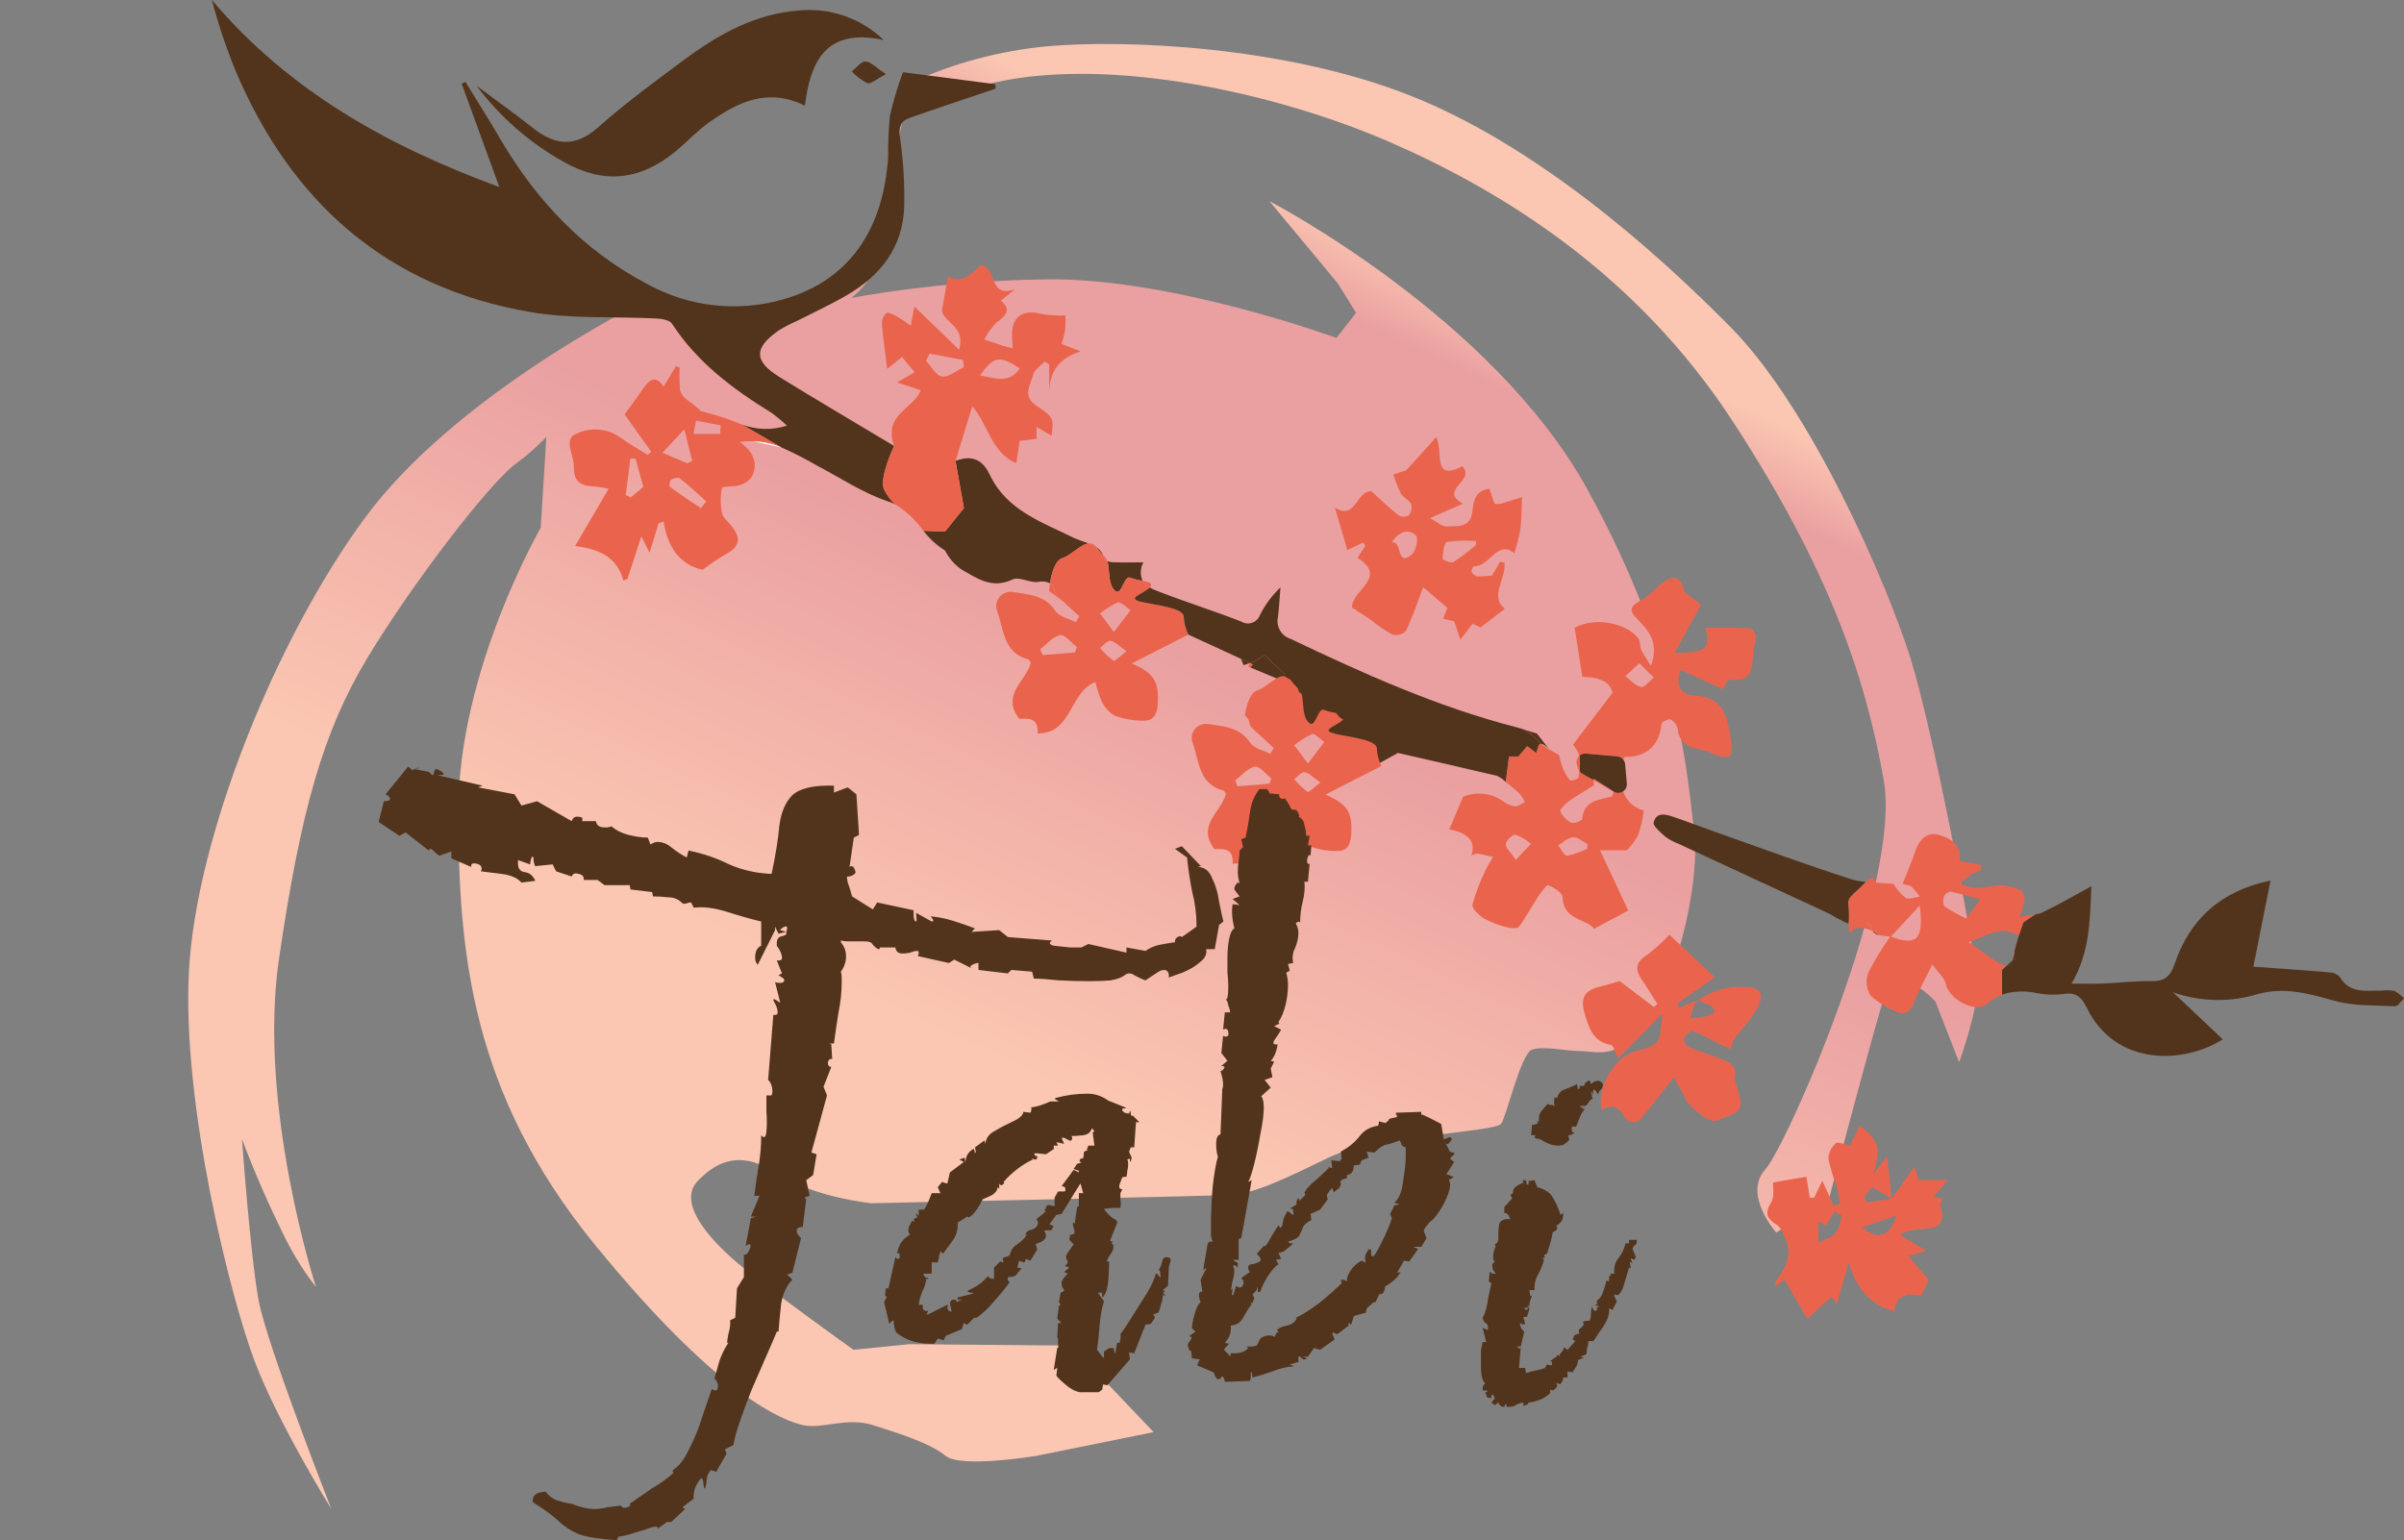 <svg width="1111" height="712" viewBox="0 0 1111 712" fill="none" xmlns="http://www.w3.org/2000/svg">
<rect x="0" y="0" width="1111" height="712" fill="#808080" stroke="none"/>
<path d="M111.829 526.568C117.711 542.168 124.387 557.457 131.83 572.376C135.792 580.361 140.547 587.926 146.024 594.958C146.024 594.958 118.926 511.728 128.927 443.339C138.927 374.949 149.25 338.173 169.897 303.979C190.545 269.784 224.738 225.266 237.642 214.943C242.947 211.072 247.912 206.755 252.481 202.038L249.901 243.975C249.901 243.975 211.833 309.787 211.833 374.949C211.833 440.111 217.64 505.277 275.062 575.602C332.484 645.928 362.162 656.895 371.195 658.831C380.227 660.767 391.196 654.96 403.454 658.831C415.713 662.702 429.907 667.219 437.004 673.025C444.101 678.832 478.941 673.025 478.941 673.025L533.136 662.057L495.07 622.056L420.229 621.41L394.42 623.991C394.42 623.991 353.773 594.958 340.224 583.344C326.675 571.73 313.126 555.601 322.482 545.924C331.837 536.246 342.805 531.729 359.58 542.698C376.355 553.666 402.808 556.247 402.808 556.247C402.808 556.247 557.008 553.02 568.621 552.375C580.234 551.731 594.43 544.633 614.429 534.956C634.429 525.279 691.206 523.343 693.787 519.472C696.368 515.601 702.82 487.212 707.981 485.277C713.143 483.342 723.466 485.922 730.563 485.922C737.66 485.922 749.273 491.084 762.822 469.792C776.371 448.501 786.049 405.274 782.823 382.692C779.597 360.111 777.661 306.56 733.789 226.559C689.916 146.557 586.685 93.005 586.685 93.005L618.299 131.071L626.687 144.62L617.654 156.234C617.654 156.234 542.167 128.49 484.1 129.136C426.033 129.781 366.031 140.749 345.386 151.072C335.71 155.91 399.578 151.629 404.798 120.003C415.766 53.548 419.825 43.115 419.825 43.115C419.825 43.115 408.431 49.678 459.584 38.165C513.808 25.961 591.203 43.327 642.817 65.908C694.432 88.49 756.37 126.556 800.888 194.945C845.406 263.335 862.181 313.014 870.568 360.758C878.956 408.502 826.051 529.152 815.728 540.765C805.405 552.379 820.889 569.799 820.889 569.799L845.406 553.669C845.406 553.669 869.137 463.988 871.466 458.827C873.794 453.665 879.601 454.312 883.472 454.956C887.343 455.6 894.44 462.948 894.44 462.948L905.409 491.086C905.409 491.086 913.796 467.859 913.796 456.246C913.796 444.632 893.795 338.822 882.827 303.982C871.859 269.142 837.019 189.138 800.243 151.718C763.467 114.297 708.626 66.553 651.205 43.971C593.784 21.39 520.232 18.164 484.102 21.39C462.013 23.451 440.434 29.243 420.283 38.52L404.798 120.003L357.83 146.216L293.772 141.393C293.772 141.393 209.897 183.33 168.606 239.461C127.314 295.593 90.539 387.209 87.312 449.147C84.086 511.085 106.668 600.121 117.636 629.154C128.605 658.187 153.121 697.544 153.121 697.544C153.121 697.544 123.443 622.057 119.571 601.411C115.7 580.765 111.829 526.568 111.829 526.568Z" fill="url(#paint0_linear_910_24730)"/>
<path d="M506.613 252.934C507.582 254.311 508.676 255.597 509.881 256.775C509.168 255.217 508.036 253.887 506.613 252.934ZM702.976 336.762C702.167 336.56 701.325 336.358 700.516 336.122L704.425 337.335C703.969 337.081 703.482 336.888 702.976 336.762ZM459.981 38.916C445.695 37.062 431.376 35.209 417.292 33.39C414.867 39.952 412.852 46.658 411.261 53.471C410.669 59.844 410.4 66.242 410.453 72.642C408.128 107.211 391.618 129.954 362.002 138.377C341.001 144.433 318.456 141.926 299.299 131.403C270.087 116.106 248.22 93.127 231.576 64.859C226.253 55.762 220.626 46.833 215.1 37.837C214.527 38.107 213.955 38.376 213.348 38.68C219.008 54.178 224.669 69.711 230.768 86.456C179.554 67.656 133.596 42.184 97.915 0C100.827 11.076 104.462 21.948 108.799 32.547C134.607 93.667 178.947 132.885 245.154 144.274C264.157 147.542 283.969 146.228 303.41 147.239C305.903 147.373 309.508 147.98 310.586 149.665C322.244 167.623 338.787 179.887 356.577 190.871C359.062 192.68 361.426 194.649 363.653 196.768C356.852 198.956 349.509 198.766 342.83 196.228L361.126 206.842C366.709 209.318 372.153 212.096 377.433 215.164C388.35 220.858 398.795 227.934 410.352 231.775C411.496 232.165 412.611 232.638 413.687 233.19C411.509 231.128 409.728 228.684 408.431 225.979C406.51 220.15 413.215 206.168 413.215 206.168C394.516 194.948 377.265 184.84 360.284 174.328C348.222 166.882 348.289 160.75 360.149 152.562C362.789 150.992 365.523 149.585 368.336 148.351C376.086 144.409 384.037 140.77 391.551 136.356C407.117 127.259 417.292 114.152 417.865 95.587C418.123 84.848 417.469 74.106 415.911 63.478C415.203 58.559 416.281 55.964 420.358 54.515C432.185 50.337 444.078 46.395 455.938 42.386C457.353 41.914 458.735 41.443 460.15 40.971C460.082 40.297 460.049 39.589 459.981 38.916Z" fill="#52341C"/>
<path d="M503.143 251.216C499.403 251.552 494.787 256.876 490.946 258.022C487.509 259.066 485.926 265.468 485.252 269.612C483.523 268.776 481.556 268.573 479.693 269.039C475.885 269.477 471 266.445 468.001 267.86C458.399 272.476 451.323 267.287 444.045 263.076C440.965 260.828 438.459 257.884 436.734 254.484C432.889 252.077 429.51 248.995 426.761 245.387L436.7 245.757L445.46 234.908L441.586 213.075C451.255 209.369 455.198 214.76 457.556 219.746C465.44 236.121 481.815 241.445 496.034 248.554C498.354 249.568 500.727 250.457 503.143 251.216Z" fill="#52341C"/>
<path d="M528.042 268.5C526.144 268.245 524.28 267.781 522.483 267.118C519.518 265.501 518.339 275.811 515.441 273.217C512.51 270.656 512.88 266.445 512.207 261.626C512.12 260.875 511.973 260.131 511.769 259.403C512.436 259.674 513.14 259.844 513.858 259.908C518.339 260.077 522.82 259.976 528.413 259.976C527.7 261.272 527.295 262.716 527.231 264.194C527.166 265.673 527.444 267.146 528.042 268.5Z" fill="#52341C"/>
<path d="M756.953 386.291C758.331 382.544 759.236 378.639 759.648 374.667C757.444 374.127 755.414 373.032 753.751 371.487C752.088 369.942 750.847 367.998 750.146 365.84C749.468 366.294 748.672 366.54 747.855 366.547C747.104 366.557 746.366 366.346 745.733 365.941C745.497 366.682 745.261 367.423 744.992 368.164C738.96 369.815 731.784 369.984 731.211 378.71C730.553 379.335 729.764 379.805 728.901 380.085C728.038 380.365 727.124 380.448 726.224 380.328C723.977 379.248 722.168 377.428 721.103 375.172C720.732 374.263 723.259 371.702 724.91 370.523C728.684 367.827 732.761 365.503 736.703 363.043C736.636 362.268 736.534 361.459 736.4 360.651L731.211 357.686C730.685 357.401 730.244 356.982 729.931 356.473C729.796 357.517 729.627 358.528 729.459 359.505C729.324 360.179 725.989 361.19 725.618 360.786C724.119 358.944 722.924 356.874 722.08 354.654C721.428 352.818 720.91 350.938 720.53 349.027C718.812 348.05 717.363 347.308 716.049 346.533C715.245 346.118 714.478 345.633 713.758 345.085C713.253 344.714 712.747 344.276 712.275 343.872C711.669 343.804 711.197 344.074 710.928 344.916L709.984 348.083L705.773 344.916L701.696 349.701H697.383L695.833 361.493C698.066 363.17 700.203 364.97 702.235 366.884C703.22 368.07 704.057 369.371 704.728 370.759C703.145 371.5 701.494 372.915 699.977 372.78C697.961 372.357 696.063 371.494 694.418 370.253C691.781 368.425 688.725 367.291 685.533 366.955C682.342 366.62 679.117 367.094 676.157 368.333C673.529 374.634 671.642 379.081 669.789 383.394C678.785 385.213 682.187 389.122 679.964 395.49C681.008 395.186 682.019 394.512 682.895 394.647C685.321 394.984 687.68 395.658 690.038 396.197C688.786 398.051 687.661 399.987 686.669 401.992C684.103 407.163 682.038 412.567 680.503 418.131C680.132 419.883 683.468 423.185 685.827 424.6C689.229 426.455 692.867 427.837 696.642 428.711C698.327 429.183 701.292 429.385 701.965 428.441C705.267 423.96 707.895 418.973 710.961 414.324C712.275 412.336 714.87 408.899 715.544 409.203C718.138 410.348 722.08 412.673 722.114 414.661C722.35 422.579 728.044 424.331 733.57 426.858C734.756 427.507 735.817 428.363 736.703 429.385C742.464 426.285 747.721 423.488 752.505 420.928C748.597 412.572 744.419 403.643 739.466 393.097H751.831C753.841 391.073 755.564 388.783 756.953 386.291ZM700.55 397.477C698.192 394.041 695.833 392.053 695.901 390.233C696.002 388.616 699.101 385.651 700.415 385.887C703.011 386.869 705.417 388.294 707.525 390.099C705.672 392.053 703.819 394.04 700.55 397.477ZM733.502 392.423C730.538 393.878 727.402 394.954 724.169 395.624C722.99 395.725 721.474 392.491 720.126 390.806C722.417 389.458 724.607 387.201 726.966 387.033C729.088 386.898 731.38 389.054 733.637 390.166C733.57 390.907 733.536 391.648 733.502 392.423Z" fill="#EA644D"/>
<path d="M808.908 290.434C802.102 290.097 795.33 290.266 788.187 290.266C790.377 300.205 788.658 301.587 773.934 301.924C778.483 293.601 782.627 286.02 786.131 279.619C782.56 276.418 778.652 274.632 778.011 272.038C776.697 266.782 773.496 266.209 770.195 268.129C765.949 270.589 762.883 275.171 758.57 277.429C751.36 281.169 753.921 283.325 758.166 287.772C762.513 292.321 766.69 298.116 762.95 307.82C760.862 304.349 759.48 302.463 758.503 300.34C757.796 298.756 758.166 296.533 757.223 295.252C751.529 287.537 736.333 285.246 727.708 290.232C728.921 297.813 730.066 305.158 731.279 312.874C737.411 313.143 743.678 314.019 745.228 320.253C738.793 328.676 733.233 335.987 726.966 344.208C728.23 345.759 729.221 347.514 729.898 349.397C730.305 349.028 730.786 348.747 731.308 348.573C731.83 348.399 732.382 348.336 732.93 348.386L747.418 349.667C747.955 349.713 748.477 349.869 748.952 350.124C749.427 350.379 749.845 350.727 750.181 351.149C750.347 350.745 750.539 350.351 750.754 349.97C760.356 350.037 766.724 345.354 767.87 334.673C767.971 333.764 771.104 332.146 772.048 332.584C772.871 333.046 773.59 333.674 774.159 334.428C774.727 335.182 775.133 336.045 775.35 336.964C775.466 339.28 776.412 341.477 778.014 343.153C779.616 344.829 781.768 345.874 784.076 346.095C786.811 346.686 789.484 347.532 792.061 348.622C799.44 351.452 801.327 350.037 800.013 342.254C798.295 332.18 797.115 322.038 782.931 321.533C778.214 321.398 773.395 317.793 776.765 309.673C783.604 312.806 789.838 315.67 796.408 318.669C796.913 317.827 798.295 314.087 799.137 314.222C810.458 315.805 809.784 307.955 810.289 300.812C810.796 298.611 811.179 296.384 811.435 294.14C811.367 292.793 809.851 290.467 808.908 290.434ZM758.469 317.557C755.808 317.052 753.55 314.356 751.124 312.604C752.944 310.953 754.763 309.269 757.627 306.641C760.457 309.471 762.378 311.358 764.298 313.244C762.344 314.794 760.087 317.861 758.469 317.557Z" fill="#EA644D"/>
<path d="M547.08 285.213C547.08 281.102 535.456 280.024 527.706 278.305C519.957 276.587 528.043 274.835 531.311 271.601C529.943 270.908 528.807 269.831 528.043 268.501C526.145 268.246 524.281 267.782 522.484 267.119C519.519 265.502 518.34 275.812 515.442 273.218C512.511 270.657 512.881 266.446 512.207 261.628C512.121 260.876 511.974 260.132 511.769 259.404C511.522 259.338 511.291 259.224 511.088 259.067C510.886 258.911 510.717 258.716 510.59 258.494C510.401 257.903 510.165 257.328 509.883 256.776C508.678 255.598 507.584 254.312 506.614 252.935C505.536 252.216 504.369 251.638 503.144 251.216C499.404 251.553 494.788 256.877 490.947 258.022C487.51 259.067 485.927 265.469 485.253 269.613C485.881 270.093 486.405 270.696 486.793 271.386C487.181 272.075 487.425 272.836 487.51 273.622C487.948 275.475 490.34 276.991 491.924 278.541C494.181 280.731 496.506 282.787 498.798 284.909L497.18 287.639C493.946 285.954 489.498 285.078 487.78 282.45C482.928 275.071 475.347 274.801 468.204 273.69C467.056 273.477 465.873 273.573 464.774 273.968C463.676 274.362 462.701 275.041 461.951 275.935C461.201 276.83 460.701 277.907 460.504 279.057C460.306 280.208 460.417 281.39 460.825 282.484C463.925 291.008 463.656 302.025 475.482 304.923C475.65 304.957 475.751 305.327 476.392 306.304C474.673 314.458 462.274 321.028 471.068 332.316C474.943 332.181 480.098 331.507 479.525 339.122C495.799 338.919 494.047 319.984 506.244 315.334C506.912 318.289 507.848 321.176 509.04 323.96C510.237 326.756 512.274 329.111 514.869 330.698C519.392 332.435 524.21 333.271 529.054 333.158C534.108 332.989 534.984 328.71 535.119 324.128C535.422 314.593 533.03 311.123 523.057 306.709C527.774 304.283 532.659 301.756 538.016 299.027H538.05C538.623 298.757 539.196 298.454 539.802 298.151L549.202 293.366C547.924 290.83 547.201 288.05 547.08 285.213ZM496.81 301.621C491.789 302.026 486.803 302.43 481.816 302.834C481.446 301.924 481.075 301.015 480.738 300.105C483.771 297.814 486.601 294.276 489.97 293.636C492.126 293.265 495.058 297.14 497.652 299.094C497.382 299.936 497.079 300.779 496.81 301.621ZM514.633 305.462C512.328 303.727 510.226 301.738 508.366 299.532C509.984 298.353 511.837 295.961 513.184 296.23C515.408 296.635 517.295 298.791 520.597 301.082C517.632 303.339 515.206 305.866 514.633 305.462ZM514.802 292.153C512.645 289.29 510.523 286.459 508.366 283.595C510.977 281.545 513.801 279.783 516.79 278.339C517.396 278.137 518.306 278.777 519.451 279.687L519.485 279.721C520.395 280.462 521.372 281.338 522.484 282.079C519.418 286.089 517.093 289.121 514.802 292.153Z" fill="#EA644D"/>
<path d="M854.932 406.271C833.975 399.499 813.321 391.884 792.533 384.539C786.266 382.349 780.066 379.889 773.765 377.767C770.127 376.52 765.544 375.038 764.23 380.226C763.826 381.877 767.465 384.876 769.655 386.83C771.532 388.188 773.583 389.287 775.753 390.098C799.002 400.88 822.25 411.662 845.498 422.444C848.329 424.207 851.292 425.75 854.359 427.06C854.579 424.188 854.556 421.302 854.292 418.434C853.416 414.694 857.291 413.144 862.008 408.023L862.311 407.72C859.807 407.501 857.333 407.015 854.932 406.271ZM865.309 430.395C866.092 431.437 867.255 432.128 868.544 432.316L865.309 430.395ZM873.632 432.889C873.598 432.956 873.564 432.99 873.531 433.057C873.622 433.052 873.713 433.063 873.8 433.091L873.901 432.99C873.814 432.951 873.724 432.917 873.632 432.889ZM930.506 442.558C930.416 443.005 930.292 443.444 930.135 443.872L931.382 443.333C931.013 443.178 930.705 442.906 930.506 442.558ZM930.977 439.863L932.965 432.821C932.13 435.116 931.465 437.47 930.977 439.863Z" fill="#52341C"/>
<path d="M933.405 423.825C937.145 413.144 936.74 411.56 927.677 409.572C923.162 408.595 918.041 410.516 913.189 410.516C910.627 410.163 908.123 409.472 905.743 408.461C907.495 407.046 909.179 405.462 911.066 404.215C912.514 403.43 914.024 402.765 915.581 402.227C915.615 401.452 915.648 400.677 915.648 399.936C912.38 399.262 909.078 398.622 905.642 397.948C906.787 390.502 901.228 387.301 895.702 385.853C890.345 384.471 886.841 388.413 885.089 393.669C883.404 398.622 881.315 403.44 879.26 408.629C881.517 409.269 882.73 409.269 883.404 409.909C884.771 411.341 886.043 412.86 887.211 414.458C884.988 414.727 882.09 416.008 880.608 415.064C878.423 413.208 876.536 411.026 875.014 408.595C872.252 408.292 869.523 408.191 866.861 408.023C865.311 407.955 863.795 407.854 862.312 407.719L862.009 408.023C857.292 413.144 853.417 414.694 854.293 418.434C854.558 421.302 854.58 424.187 854.361 427.059C856.586 427.681 858.965 427.415 860.998 426.318C861.706 425.947 864.098 426.992 864.199 427.632C864.36 428.624 864.74 429.568 865.311 430.395L868.545 432.315L868.579 432.349C870.163 432.686 871.948 432.686 873.532 433.057C873.566 432.989 873.599 432.956 873.633 432.888C873.725 432.917 873.815 432.95 873.903 432.989C878.047 428.508 882.191 424.027 887.211 418.602C889.166 434.404 885.897 437.437 873.903 432.989L873.802 433.09C873.715 433.063 873.623 433.051 873.532 433.057C869.746 438.317 866.367 443.859 863.424 449.634C862.785 451.337 862.535 453.163 862.692 454.976C862.85 456.789 863.411 458.544 864.334 460.112C867.655 463.194 871.516 465.638 875.722 467.322C880.102 469.715 882.663 468.165 884.482 463.549C886.706 457.989 889.637 452.767 893.007 445.894C895.736 449.667 898.667 452.026 899.24 454.856C900.756 462.066 912.852 468.737 918.58 463.886C920.562 462.175 922.817 460.808 925.251 459.843V448.387L927.407 446.399C926.855 446.384 926.31 446.282 925.79 446.096C924.614 445.658 923.494 445.081 922.454 444.377C918.613 441.985 915.008 439.155 909.92 435.516C918.58 432.383 925.049 427.329 932.967 432.821L935.157 426.453L940.682 422.713C938.56 423.117 936.134 423.32 933.405 423.825ZM908.708 424.633C905.343 423.04 902.079 421.239 898.937 419.242C898.027 418.602 897.858 416.008 898.297 414.559C898.6 413.515 900.588 412.032 901.531 412.234C906.046 413.11 910.493 414.525 915.21 415.806C912.885 418.973 911.167 421.331 908.708 424.633Z" fill="#EA644D"/>
<path d="M408.432 18.517C381.552 12.657 374.497 28.572 371.985 48.855C354.704 40.331 340.92 47.259 327.827 56.481C322.206 60.44 317.493 65.663 312.147 70.041C295.583 83.606 278.684 85.239 260.186 74.649C244.592 65.907 231 53.999 220.282 39.691C230.002 46.932 238.228 52.734 246.087 58.997C256.32 67.151 265.567 68.439 276.319 58.927C289.143 47.58 303.018 37.374 316.813 27.182C332.413 15.659 349.182 6.374 369.093 4.854C376.248 4.144 383.473 4.998 390.265 7.357C397.058 9.716 403.257 13.524 408.432 18.517Z" fill="#52341C"/>
<path d="M657.726 271.474C655.039 278.53 652.791 285.304 649.753 291.703C648.935 292.495 647.929 293.065 646.829 293.358C645.729 293.651 644.572 293.658 643.468 293.378C639.909 291.351 636.527 289.03 633.356 286.437C630.683 284.594 627.911 282.893 624.864 280.922C624.119 273.16 641.933 267.088 627.37 257.847L630.998 252.285L629.938 250.809L622.676 254.323L616.902 234.668C626.7 240.694 626.462 227.167 633.696 227.032C637.629 230.577 641.812 234.613 646.336 238.222C647.057 238.628 647.871 238.842 648.699 238.845C649.527 238.847 650.341 238.637 651.065 238.236C651.645 237.517 652.046 236.672 652.237 235.768C652.427 234.865 652.4 233.929 652.159 233.037C651.236 231.112 648.518 230.095 647.421 228.197C646.022 225.345 644.853 222.386 643.924 219.349L649.898 217.413L663.738 202.095C667.283 208.592 661.54 222.907 675.796 215.566C682.358 222.388 664.382 226.371 676.093 232.857L660.878 239.547C663.972 241.17 666.31 243.452 668.533 243.345C673.272 243.117 679.444 244.25 680.407 236.768C681.028 231.941 681.355 226.907 688.291 225.94L690.748 232.941C691.6 233.034 692.46 233.024 693.309 232.911C696.683 231.943 700.029 230.874 703.385 229.841C703.167 234.803 703.217 239.797 702.638 244.717C701.944 248.458 701.011 252.15 699.845 255.772C691.9 249.311 688.585 261.962 681.133 261.815C680.772 261.808 679.847 263.728 680.12 264.317C680.362 264.84 680.716 265.303 681.158 265.673C681.599 266.043 682.117 266.312 682.674 266.459C684.964 266.496 687.253 266.363 689.523 266.061L693.318 259.608L695.332 260.174C696.087 267.811 688.225 275.679 695.446 281.491L684.144 290.083L680.617 288.302L674.906 295.741L672.03 287.16L666.963 286.071L668.873 281.017L657.726 271.474ZM682.064 251.979L682.165 250.14C677.657 249.774 673.123 249.899 668.642 250.514C667.377 250.8 666.871 255.55 666.667 258.302C666.634 258.751 670.606 260.481 671.676 259.846C675.304 257.449 678.773 254.821 682.064 251.979ZM643.148 250.729C648.384 249.704 644.966 262.688 652.621 256.202C654.483 254.624 655.576 248.705 654.392 247.599C650.665 244.119 646.555 245.846 643.148 250.729Z" fill="#EA644D"/>
<path d="M874.214 554.224L884.721 539.396C885.082 540.589 885.722 542.7 886.584 545.547H900.176C897.316 548.904 895.649 550.861 893.561 553.313L897.801 554.098C897.397 555.104 896.373 556.352 896.64 557.187C900.332 568.759 892.061 567.801 885.13 568.446C882.639 568.994 880.194 569.728 877.813 570.641L890.274 578.27L882.016 580.653L891.379 591.738L887.862 598.955C880.046 597.431 876.254 599.526 875.477 606.143C863.74 603.243 857.735 595.053 854.423 583.71C852.679 589.669 850.935 595.629 848.87 602.687L846.374 599.416L835.242 609.697L824.632 591.494L820.542 594.748C820.542 593.66 820.258 592.769 820.584 592.347C825.292 586.249 828.735 579.901 824.837 572.045C823.83 570.016 822.988 567.398 821.272 566.324C816.818 563.536 815.224 561.178 818.486 555.938C820.236 553.128 819.28 548.633 819.423 546.626L834.826 543.99L836.366 553.626L838.345 553.77L842.175 545.854L847.417 557.296L850.352 556.487C849.798 553.651 849.425 550.765 848.648 547.991C847.084 543.962 845.85 539.813 844.956 535.585C845.035 534.241 845.38 532.925 845.972 531.715C846.565 530.506 847.392 529.426 848.407 528.54C849.304 527.692 852.285 529.05 854.977 529.525L859.494 520.298C868.69 527.747 869.33 530.408 865.799 542.738C867.576 540.399 869.353 538.061 872.093 534.457C872.917 542.034 873.592 548.233 874.256 554.403C871.353 552.339 868.302 550.491 865.129 548.873C864.739 548.696 862.732 552.071 861.475 553.799L862.684 555.852L874.214 554.224ZM840.384 564.672V574.433C843.75 572.708 846.77 572.039 848.271 570.158C849.785 567.683 850.74 564.907 851.071 562.025C851.151 561.657 847.924 560.09 847.821 560.232C846.417 562.303 845.123 564.446 843.946 566.654L840.384 564.672ZM876.449 561.901L860.596 567.377C867.896 573.435 873.163 571.927 876.449 561.901Z" fill="#EA644D"/>
<path d="M784.843 462.349C791.374 457.735 799.336 455.603 807.299 456.337C813.532 456.578 815.132 459.8 812.765 464.918C810.941 468.222 808.79 471.337 806.347 474.214C804.766 476.354 802.865 478.27 801.414 480.487C800.704 481.911 800.17 483.415 799.825 484.968C798.061 484.186 796.264 483.47 794.54 482.607C790.584 480.396 786.513 478.399 782.343 476.624C781.453 476.292 778.976 478.57 778.247 480.123C777.853 480.963 779.277 483.543 780.451 484.071C784.406 485.85 788.695 486.875 792.711 488.539C797.383 490.474 803.502 491.42 801.673 499.023C801.623 499.233 801.824 499.5 801.899 499.743C806.113 513.426 806.113 513.426 793.109 518.093C789.967 519.221 780.801 512.277 778.674 507.486C777.289 504.364 775.409 501.462 773.537 498.076C767.699 505.496 762.748 512.106 757.331 518.31C756.427 518.684 755.444 518.826 754.471 518.725C753.497 518.624 752.565 518.282 751.756 517.73C748.966 512.959 746.005 509.605 740.174 513.159C737.665 502.726 746.321 488.425 755.926 485.926C767.062 483.029 767.062 483.029 768.187 468.693L747.726 489.253C746.239 486.263 745.624 483.258 744.496 483.05C737.141 481.7 735.062 477.166 732.852 470.345C730.378 462.704 730.88 458.234 739.035 456.238C741.896 455.538 744.704 454.619 748.503 453.519L764.318 465.505L765.971 464.186C763.631 460.507 761.394 456.756 758.923 453.168C755.828 448.674 755.443 445.133 760.81 441.759C764.643 438.845 768.232 435.623 771.54 432.125L792.448 451.754L775.048 464.042L776.214 465.802C779.168 464.585 782.117 463.371 785.063 462.16C784.305 462.822 783.655 463.597 783.135 464.459C782.299 466.518 781.725 468.684 781.046 470.807C783.336 470.653 785.616 470.375 787.875 469.972C789.548 469.448 791.172 468.778 792.727 467.968L791.25 465.291L784.843 462.349Z" fill="#EA644D"/>
<path d="M409.453 34.286C405.081 36.534 402.541 38.949 400.858 38.453C398.144 37.093 395.697 35.256 393.635 33.028C395.763 31.378 397.961 28.329 400.001 28.431C402.523 28.556 404.915 31.299 409.453 34.286Z" fill="#52341C"/>
<path d="M341.853 204.282C343.885 204.017 345.936 203.916 347.985 203.978C352.502 204.129 356.955 205.1 361.125 206.842L342.83 196.229C336.698 193.689 330.378 191.627 323.928 190.063C321.916 188.141 319.753 186.383 317.459 184.807C315.921 183.699 314.795 182.111 314.258 180.292C313.977 176.874 313.932 173.44 314.123 170.016C313.551 169.746 313.012 169.477 312.439 169.207C310.518 172.374 308.564 175.541 306.643 178.742C303.274 173.351 300.141 175.171 297.007 179.922C294.076 184.302 290.842 188.513 288.651 191.546C292.661 197.139 296.805 203.001 300.949 208.864C300.444 209.336 299.905 209.774 299.366 210.245C295.022 207.798 290.805 205.133 286.731 202.26C283.811 200.177 280.388 198.914 276.816 198.6C273.243 198.286 269.652 198.933 266.414 200.474C260.08 203.035 265.302 210.38 265.201 215.67C264.999 223.419 269.143 224.7 275.174 224.936C277.228 225.147 279.265 225.496 281.273 225.98C276.017 234.976 271.165 243.264 265.774 252.429C276.892 253.844 285.114 257.416 288.146 268.433C288.752 268.13 289.393 267.793 290.033 267.49C292.054 261.223 294.11 254.956 296.401 247.948C297.681 250.542 298.625 252.429 300.174 255.495C301.825 250.172 303.106 246.061 304.352 241.95C305.161 241.647 305.936 241.344 306.711 241.074C308.497 253.507 314.831 261.391 324.804 263.413C327.934 260.972 331.208 258.722 334.609 256.674C342.156 252.8 342.965 248.79 337.237 242.186C335.889 240.636 334.002 239.053 333.699 237.233C332.886 233.426 332.863 229.493 333.632 225.677C333.901 224.598 339.124 225.205 341.819 224.295C344.166 223.652 346.209 222.195 347.581 220.185C350.377 214.254 348.356 208.931 341.853 204.282ZM291.515 229.922L289.19 228.911C289.898 223.285 290.606 217.658 291.313 211.997C292.122 211.997 292.931 212.031 293.739 212.031C294.885 216.209 296.03 220.421 297.311 225.104C295.525 226.586 293.503 228.237 291.515 229.922ZM306.172 209.302C309.002 206.269 311.731 203.338 316.28 198.453C317.762 204.416 318.84 208.763 319.919 213.143C319.177 213.48 318.402 213.817 317.661 214.187C314.022 212.638 310.384 211.088 306.172 209.302ZM323.894 234.909C319.144 231.708 314.326 228.574 309.71 225.171C309.204 224.834 309.406 222.341 310.013 221.937C311.125 221.162 313.348 220.488 314.09 221.094C318.369 224.43 322.344 228.17 326.421 231.775L323.894 234.909ZM332.756 200.609H320.491C320.896 198.554 321.3 196.532 321.671 194.477C325.478 195.218 329.285 195.926 333.093 196.667C332.992 197.981 332.857 199.295 332.756 200.609Z" fill="#EA644D"/>
<path d="M361.127 206.842L347.986 203.978C352.504 204.128 356.956 205.099 361.127 206.842Z" fill="white"/>
<path d="M499.437 162.434C496.707 161.356 493.945 160.312 490.643 159.031C491.339 156.846 491.891 154.618 492.294 152.36C492.449 150.184 492.471 148.002 492.361 145.823C488.664 145.956 484.963 145.73 481.31 145.15C472.381 142.757 467.293 146.565 467.697 155.898C467.765 157.481 467.9 159.065 468.001 161.019C465.811 160.446 464.295 160.109 462.846 159.638C460.184 158.795 457.556 157.818 454.894 156.909C456.368 153.99 458.302 151.328 460.622 149.024C465.204 145.857 467.361 143.027 462.576 138.95C465.07 136.929 467.125 135.277 469.214 133.593C456.949 138.411 460.858 123.653 453.311 122.44C449.436 125.911 445.056 131.74 438.081 127.73C437.003 133.694 436.161 138.546 435.318 143.431C435.925 149.361 446.471 150.507 443.236 161.659C436.026 154.685 429.692 148.553 422.583 141.713C421.909 145.284 421.471 147.576 420.898 150.574C418.981 149.124 416.991 147.775 414.934 146.531C413.25 145.621 410.824 144.172 409.644 144.745C408.927 145.402 408.369 146.214 408.013 147.119C407.657 148.024 407.512 148.998 407.589 149.968C408.095 156.437 409.072 162.906 410.015 170.554C412.98 168.196 414.799 166.713 416.855 165.062C418.876 167.488 420.763 169.745 422.751 172.104C420.19 173.553 418.135 174.732 414.564 176.787C419.449 178.405 422.616 179.449 425.548 180.426C422.01 189.22 408.027 191.579 413.216 206.168C413.216 206.168 406.511 220.15 408.431 225.979C409.728 228.684 411.51 231.127 413.688 233.19C418.757 236.287 423.146 240.379 426.592 245.218L426.761 245.386L436.7 245.757L445.46 234.908L441.585 213.075C444.314 204.214 446.505 197.037 449.335 187.906C456.815 196.228 458.028 209.335 469.685 214.119C470.258 210.278 470.73 207.111 471.235 203.843C474.032 203.472 476.424 203.169 479.052 202.832V197.34C481.647 198.89 483.702 200.103 485.959 201.484C486.97 193.398 487.206 193.061 478.985 187.569C472.246 183.054 476.323 177.899 477.469 173.216C478.041 170.891 480.939 169.139 482.758 167.117C483.465 167.589 484.173 168.061 484.881 168.533V181.269C485.117 171.329 489.868 165.399 499.437 162.434ZM435.386 174.058C432.623 173.688 430.399 169.375 427.94 166.814C428.479 165.702 429.052 164.59 429.591 163.479L445.056 166.41C445.191 167.488 445.325 168.6 445.46 169.712C442.057 171.296 438.486 174.462 435.386 174.058ZM452.906 173.553C459.241 164.624 461.936 164.153 471.303 170.352C466.114 177.799 459.578 174.597 452.906 173.553Z" fill="#EA644D"/>
<path d="M491.922 278.54L484.813 273.217C484.813 273.217 484.914 271.701 485.251 269.612C485.879 270.092 486.403 270.695 486.791 271.385C487.179 272.074 487.423 272.835 487.508 273.621C487.946 275.474 490.339 276.99 491.922 278.54Z" fill="#EA644D"/>
<path d="M506.612 252.934C505.533 252.215 504.367 251.637 503.141 251.215C503.824 251.13 504.517 251.248 505.134 251.554C505.751 251.859 506.265 252.339 506.612 252.934Z" fill="#EA644D"/>
<path d="M511.767 259.404C511.52 259.338 511.289 259.223 511.086 259.067C510.884 258.911 510.714 258.716 510.588 258.494C510.399 257.903 510.162 257.328 509.88 256.775C510.746 257.454 511.401 258.366 511.767 259.404Z" fill="#EA644D"/>
<path d="M519.45 279.686L516.789 278.338C517.395 278.136 518.305 278.777 519.45 279.686Z" fill="#EA644D"/>
<path d="M531.311 271.601C529.942 270.909 528.806 269.831 528.043 268.501C530.907 269.04 533.232 269.714 531.311 271.601Z" fill="#EA644D"/>
<path d="M539.801 298.15L538.049 299.06V299.026C538.622 298.757 539.195 298.453 539.801 298.15Z" fill="#EA644D"/>
<path d="M579.088 307.113C578.683 307.618 578.279 308.124 577.875 308.595L576.864 308.191L577.639 306.473C578.144 306.674 578.616 306.877 579.088 307.113Z" fill="#EA644D"/>
<path d="M751.832 362.2C751.905 362.898 751.787 363.602 751.49 364.237C751.193 364.872 750.729 365.414 750.147 365.806V365.839C749.469 366.293 748.672 366.539 747.856 366.547C747.104 366.556 746.366 366.345 745.733 365.94L736.333 359.977C736.372 360.199 736.394 360.424 736.4 360.65L731.212 357.685C730.686 357.4 730.244 356.982 729.931 356.472C730.245 354.227 730.257 351.949 729.965 349.7C729.959 349.596 729.936 349.494 729.897 349.397C730.305 349.028 730.786 348.747 731.308 348.573C731.83 348.399 732.382 348.335 732.93 348.386L747.418 349.666C747.955 349.713 748.477 349.869 748.952 350.124C749.427 350.378 749.845 350.727 750.181 351.149C750.676 351.768 750.98 352.517 751.057 353.305L751.832 362.2Z" fill="#52341C"/>
<path d="M729.965 349.701C730.256 351.95 730.245 354.227 729.931 356.473C729.686 356.175 729.503 355.831 729.392 355.462L728.785 353.609C728.538 352.875 728.511 352.085 728.709 351.336C728.907 350.588 729.32 349.913 729.897 349.397C729.936 349.494 729.958 349.597 729.965 349.701Z" fill="#EA644D"/>
<path d="M745.735 365.941L736.402 360.651C736.396 360.425 736.374 360.2 736.334 359.977L745.735 365.941Z" fill="#EA644D"/>
<path d="M591.857 324.498L593.44 315.064L577.874 308.595C578.278 308.123 578.683 307.618 579.087 307.113C578.615 306.877 578.144 306.675 577.638 306.472L580.3 305.495L584.478 302.833L594.148 312.099L591.857 324.498Z" fill="#52341C"/>
<path d="M625.956 352.934L625.012 356.135L623.732 352.058L620.868 346.667L625.956 352.934Z" fill="#52341C"/>
<path d="M715.949 346.432C715.478 345.927 713.625 343.973 712.277 343.871C712.142 343.77 712.041 343.636 711.906 343.535C709.722 341.121 707.203 339.033 704.426 337.335L710.289 339.121L715.949 346.432Z" fill="#52341C"/>
<path d="M712.274 343.872C711.668 343.804 711.196 344.074 710.926 344.916L709.983 348.083L705.772 344.916L701.695 349.701H697.382L695.832 361.493C694.655 360.272 693.246 359.299 691.688 358.629C675.751 354.856 659.814 351.25 646.034 348.083C640.845 350.947 635.858 353.744 630.905 356.473C629.254 357.383 622.516 353.864 620.865 354.773L618.36 351.404L625.009 356.138L625.953 352.937L620.865 346.67L616.889 339.123L614.362 338.617L605.063 336.731L602.57 336.225L597.752 330.16L591.855 324.5L594.146 312.101L584.476 302.835L580.299 305.497L577.637 306.474C576.289 305.834 574.908 305.228 573.526 304.588C564.934 300.612 556.309 296.636 549.2 293.368C547.922 290.831 547.199 288.052 547.077 285.214C547.077 281.103 535.453 280.025 527.704 278.307C519.954 276.589 528.04 274.836 531.309 271.602C532.62 272.311 533.983 272.919 535.386 273.421C548.021 278.341 560.992 282.384 573.627 287.337C574.381 287.801 575.231 288.09 576.111 288.182C576.992 288.275 577.882 288.168 578.717 287.871C579.551 287.573 580.308 287.092 580.932 286.463C581.555 285.834 582.03 285.074 582.32 284.237C584.729 279.503 587.918 275.209 591.754 271.535C591.383 276.083 591.181 280.665 590.609 285.214C590.126 287.306 590.447 289.502 591.508 291.368C592.569 293.234 594.292 294.633 596.336 295.288C630.097 311.394 664.127 326.724 700.515 336.124L704.424 337.337C707.201 339.035 709.72 341.123 711.904 343.537C712.038 343.636 712.139 343.77 712.274 343.872Z" fill="#52341C"/>
<path d="M577.638 306.472L574.741 307.516L573.528 304.585C574.909 305.225 576.291 305.832 577.638 306.472Z" fill="#52341C"/>
<path d="M620.868 346.667L614.365 338.614L616.892 339.12L620.868 346.667Z" fill="#52341C"/>
<path d="M616.676 352.776L617.99 348.466L616.676 352.776Z" fill="#52341C"/>
<path d="M636.323 346.093C636.323 342.035 624.848 340.972 617.198 339.274C609.548 337.577 617.53 335.848 620.757 332.655C619.406 331.972 618.284 330.908 617.53 329.595C615.657 329.343 613.816 328.886 612.043 328.231C609.116 326.635 607.951 336.813 605.091 334.252C602.197 331.725 602.564 327.566 601.898 322.81C601.812 322.068 601.668 321.334 601.466 320.615C601.222 320.55 600.993 320.437 600.793 320.283C600.593 320.129 600.426 319.936 600.301 319.717C600.115 319.133 599.881 318.565 599.603 318.02C598.414 316.857 597.334 315.588 596.376 314.228C595.312 313.519 594.16 312.949 592.951 312.532C589.258 312.865 584.702 318.12 580.91 319.251C577.517 320.282 575.954 326.601 575.289 330.693C575.909 331.167 576.426 331.763 576.809 332.443C577.192 333.123 577.433 333.874 577.517 334.651C577.95 336.48 580.311 337.976 581.874 339.507C584.103 341.669 586.398 343.698 588.66 345.793L587.063 348.489C583.87 346.826 579.48 345.962 577.783 343.367C572.994 336.083 565.51 335.817 558.458 334.719C557.325 334.509 556.157 334.604 555.072 334.994C553.988 335.383 553.026 336.053 552.285 336.936C551.545 337.819 551.051 338.883 550.856 340.018C550.661 341.154 550.771 342.321 551.174 343.401C554.234 351.816 553.968 362.692 565.643 365.553C565.809 365.586 565.909 365.952 566.541 366.917C564.845 374.966 552.605 381.451 561.285 392.594C565.11 392.461 570.199 391.796 569.634 399.313C585.699 399.113 583.969 380.421 596.01 375.829C596.669 378.745 597.593 381.596 598.771 384.344C599.952 387.105 601.963 389.43 604.525 390.997C608.989 392.711 613.746 393.536 618.528 393.425C623.517 393.258 624.382 389.034 624.515 384.511C624.814 375.097 622.453 371.672 612.607 367.314C617.264 364.919 622.087 362.425 627.375 359.731H627.409C627.974 359.465 628.54 359.165 629.138 358.866L638.419 354.143C637.157 351.638 636.443 348.895 636.323 346.093ZM586.697 362.291C581.741 362.69 576.819 363.089 571.896 363.488C571.53 362.591 571.164 361.692 570.831 360.793C573.825 358.532 576.619 355.039 579.945 354.407C582.074 354.041 584.968 357.866 587.529 359.795C587.263 360.628 586.963 361.459 586.697 362.291ZM604.292 366.083C602.017 364.37 599.942 362.406 598.106 360.229C599.703 359.065 601.532 356.703 602.863 356.97C605.058 357.368 606.921 359.497 610.18 361.759C607.253 363.987 604.858 366.482 604.292 366.083ZM604.459 352.943C602.33 350.116 600.235 347.322 598.106 344.495C600.683 342.471 603.471 340.732 606.421 339.306C607.02 339.107 607.918 339.739 609.05 340.636L609.083 340.67C609.981 341.402 610.946 342.267 612.044 342.999C609.016 346.958 606.721 349.95 604.459 352.943Z" fill="#EA644D"/>
<path d="M1111 461.562C1109.62 462.809 1108.2 465.235 1106.92 465.167C1097.56 464.729 1087.82 465.134 1078.96 462.674C1067.2 459.439 1056.21 456.138 1043.71 459.473C1030.81 463.473 1016.97 463.213 1004.23 458.732C1011.87 465.942 1019.55 473.186 1027.24 480.464C1009.58 491.785 977.643 493.368 964.334 465.74C961.975 460.888 959.347 458.631 953.72 459.507C949.65 460.04 945.521 459.915 941.49 459.136C936.819 458.085 931.971 458.096 927.305 459.17L926.901 459.305L925.621 459.709L925.25 459.844V448.388L927.406 446.4C928.687 446.367 929.529 445.524 930.135 443.873L931.382 443.334C931.013 443.179 930.705 442.907 930.506 442.559C930.675 441.784 930.843 440.908 930.978 439.864L932.966 432.822L935.156 426.454L940.681 422.714L940.816 422.68C942.05 422.468 943.251 422.094 944.388 421.569C951.463 418.199 958.236 414.19 966.524 409.675C965.85 425.949 965.783 440.302 957.359 454.722C962.178 454.722 966.996 454.857 971.78 454.689C979.193 454.386 986.605 453.442 994.017 453.577C1000.05 453.712 1002.91 451.758 1004.97 445.726C1011.94 424.972 1026.26 411.865 1049.31 407.047C1046.61 420.524 1044.09 433.361 1041.39 446.872C1052.54 447.681 1064.54 448.489 1076.5 449.534C1077.39 449.539 1078.27 449.721 1079.09 450.068C1079.91 450.415 1080.66 450.92 1081.28 451.555C1085.86 459.473 1093.38 457.856 1100.42 457.957C1102.45 457.719 1104.5 457.753 1106.52 458.058C1108.2 458.97 1109.71 460.154 1111 461.562Z" fill="#52341C"/>
<path d="M930.977 439.864C930.842 440.908 930.674 441.784 930.505 442.559C929.831 441.38 930.977 439.864 930.977 439.864Z" fill="#EA644D"/>
<path d="M944.387 421.567C943.251 422.093 942.05 422.467 940.816 422.679L944.387 421.567Z" fill="#EA644D"/>
<path d="M864.198 427.633C864.359 428.625 864.738 429.569 865.31 430.396C865.31 430.396 858.941 427.094 856.01 430.396C854.528 432.013 854.326 429.992 854.359 427.061C856.584 427.682 858.964 427.417 860.997 426.319C861.704 425.949 864.097 426.992 864.198 427.633Z" fill="#EA644D"/>
<path d="M866.86 408.023C865.31 407.956 863.794 407.855 862.312 407.72C866.759 403.172 866.86 408.023 866.86 408.023Z" fill="#EA644D"/>
<path d="M930.135 443.874C929.529 445.524 928.687 446.367 927.406 446.401L930.102 443.874H930.135Z" fill="#52341C"/>
<path d="M284.991 712C276.724 711.467 270.857 710.533 267.391 709.2C264.191 707.867 261.257 706 258.591 703.6C256.191 701.2 252.057 698.133 246.191 694.4V693.6C246.191 692.267 246.857 691.2 248.191 690.4C249.791 689.867 251.124 689.6 252.191 689.6C253.524 691.467 255.257 692.8 257.391 693.6C259.791 694.4 262.057 694.933 264.191 695.2C268.191 696.8 271.657 697.6 274.591 697.6C276.724 697.6 278.724 697.333 280.591 696.8C282.457 696.533 284.591 696.267 286.991 696C287.524 697.067 288.457 697.333 289.791 696.8C291.124 696.533 291.524 696 290.991 695.2C294.457 692.8 297.924 690.4 301.391 688C305.124 685.867 308.457 683.467 311.391 680.8C310.857 680.8 310.724 680.4 310.991 679.6C313.924 677.733 316.457 674.4 318.591 669.6C320.991 665.067 322.991 660.133 324.591 654.8C326.457 649.467 327.924 645.2 328.991 642C329.524 642.533 330.057 642.8 330.591 642.8C331.391 642.8 331.791 642.133 331.791 640.8C331.791 639.467 331.257 638.267 330.191 637.2C330.991 634.267 331.791 631.467 332.591 628.8C333.657 625.867 334.991 623.2 336.591 620.8C336.324 620.8 336.191 620.8 336.191 620.8C335.924 620.8 336.057 619.467 336.591 616.8C337.391 614.133 337.657 612 337.391 610.4L339.791 609.2L340.591 595.6L343.791 590.4V580C344.857 580.267 345.791 579.333 346.591 577.2C347.391 575.067 346.724 574.667 344.591 576L346.991 563.2L349.391 562.4H346.991L350.991 552.8H348.591C349.124 548.267 349.791 543.733 350.591 539.2C351.391 534.4 351.791 529.6 351.791 524.8C353.124 526.4 353.924 525.867 354.191 523.2C354.457 520.533 354.457 517.333 354.191 513.6C354.191 509.867 354.191 507.467 354.191 506.4H356.591L356.991 504.8C356.991 502.4 356.324 500.533 354.991 499.2L357.391 469.2H358.191C358.991 469.2 359.391 468.8 359.391 468C359.391 466.667 358.857 465.067 357.791 463.2C356.724 461.333 357.657 461.467 360.591 463.6L358.191 454C358.724 454.267 359.657 454.4 360.991 454.4C362.324 454.133 362.724 453.467 362.191 452.4L359.791 450.8L361.391 450L358.991 444C358.991 443.733 358.991 443.6 358.991 443.6V444C359.257 444 359.657 444 360.191 444C360.991 444 361.391 443.6 361.391 442.8C361.391 441.2 360.591 439.333 358.991 437.2V436C358.991 434.133 359.791 433.067 361.391 432.8C362.991 432.533 363.657 431.867 363.391 430.8L359.791 431.6L358.191 428.4V430L350.191 446C349.391 445.2 348.991 444.133 348.991 442.8C348.991 439.867 349.924 438 351.791 437.2V426C347.257 424.933 342.057 423.467 336.191 421.6C330.324 419.733 325.124 419.067 320.591 419.6L319.391 417.2H318.991C318.724 417.2 318.191 417.333 317.391 417.6C316.591 417.867 315.924 417.867 315.391 417.6L314.991 417.2C313.391 415.6 311.257 414.8 308.591 414.8C306.191 414.533 303.924 414.4 301.791 414.4L301.391 412.4L291.391 411.2L290.991 409.2H279.391L276.191 406.8H269.791V406.4C269.791 405.067 268.991 404.267 267.391 404C265.791 403.467 264.724 403.867 264.191 405.2L256.991 402.8L255.391 399.6L247.391 400.4C247.124 400.133 246.857 399.333 246.591 398C246.591 396.667 246.457 396 246.191 396C245.657 396 245.257 397.2 244.991 399.6L239.391 397.6V399.2C239.391 401.6 240.457 402.933 242.591 403.2C244.724 403.467 246.324 404.8 247.391 407.2L240.991 408C239.124 405.867 236.057 404.533 231.791 404C227.791 403.467 224.591 403.067 222.191 402.8C222.457 402.533 222.591 402.133 222.591 401.6C222.591 400.267 221.657 399.467 219.791 399.2C218.191 398.933 217.524 399.467 217.791 400.8L208.591 396.8V393.6L202.991 395.6C202.191 395.067 201.257 394.267 200.191 393.2C199.124 392.133 198.457 392.133 198.191 393.2L187.391 384.8L184.591 386.4L174.991 380L177.391 370.4C178.991 370.4 179.924 370.133 180.191 369.6C180.457 368.8 179.791 368 178.191 367.2L188.591 354.4L190.591 356C192.724 354.933 193.791 354.667 193.791 355.2C193.791 355.2 193.524 355.2 192.991 355.2C192.724 355.2 192.324 355.333 191.791 355.6L198.191 356.8L199.791 358.4C200.324 358.133 200.591 357.6 200.591 356.8C200.857 356 201.124 355.6 201.391 355.6C201.657 355.333 202.591 355.733 204.191 356.8C205.791 357.867 205.124 358.4 202.191 358.4L222.991 363.2L220.991 364L237.791 367.2L240.991 372.4L248.191 370.4L264.191 379.6C264.724 378 265.791 377.333 267.391 377.6C268.991 377.6 269.524 378.267 268.991 379.6H275.391C275.657 381.2 276.591 382.133 278.191 382.4C280.057 382.667 281.524 382.533 282.591 382C284.724 383.867 287.391 385.2 290.591 386C293.791 386.8 296.724 387.2 299.391 387.2L300.591 390.4C301.924 389.6 302.991 389.2 303.791 389.2C306.191 389.2 308.457 390.133 310.591 392C312.991 393.867 315.257 395.333 317.391 396.4L318.191 393.2C324.857 394.533 331.124 396.667 336.991 399.6C343.124 402.267 349.657 403.733 356.591 404C358.457 395.2 359.657 387.733 360.191 381.6C360.991 375.467 362.991 370.8 366.191 367.6C369.657 364.4 376.057 362.933 385.391 363.2V366.4L391.791 364L395.791 367.2L396.991 386L394.591 387.2L392.591 400.8C392.857 400.533 393.124 400.4 393.391 400.4C394.191 400.4 394.724 400.933 394.991 402C395.524 402.8 395.524 403.467 394.991 404C393.924 404.8 392.991 405.2 392.191 405.2H391.791C391.524 405.2 391.391 405.333 391.391 405.6C391.391 405.867 391.524 406.667 391.791 408C392.324 409.333 392.991 411.467 393.791 414.4L403.391 420.4L405.391 417.2L422.191 420.8V422.4C422.191 424.8 422.591 426 423.391 426C423.657 426 423.657 424.667 423.391 422L430.591 426C431.391 426 431.524 425.6 430.991 424.8C430.457 424 430.057 423.6 429.791 423.6C433.257 423.867 436.724 424.533 440.191 425.6C443.657 426.667 447.124 427.867 450.591 429.2L448.991 430.8L461.791 430L465.791 433.2L486.191 434.8C484.591 435.867 484.857 436.667 486.991 437.2C489.124 437.467 491.657 437.733 494.591 438C497.524 438 499.257 438 499.791 438L502.991 436.4L520.591 440.4V438L529.391 439.6C531.257 438.267 533.391 437.333 535.791 436.8C538.457 436.267 540.857 435.867 542.991 435.6V435.2C542.991 434.4 543.391 433.733 544.191 433.2C544.991 432.667 545.657 432.667 546.191 433.2L552.991 428.4C552.991 422.8 552.324 417.467 550.991 412.4C549.924 407.067 549.124 401.733 548.591 396.4L542.991 392.4L546.191 391.2L554.991 400.4L553.391 400.8C556.591 400.8 558.857 402.533 560.191 406C561.791 409.2 562.857 412.8 563.391 416.8C564.191 420.8 564.857 423.867 565.391 426L563.391 427.6L561.391 438.8H557.391C557.924 440.933 556.991 442.933 554.591 444.8C552.457 446.667 549.791 448.267 546.591 449.6C543.657 450.667 541.391 451.467 539.791 452C540.057 451.733 540.191 451.6 540.191 451.6C540.191 451.333 540.191 451.2 540.191 451.2C540.191 449.333 539.391 448.4 537.791 448.4C537.524 448.4 536.991 448.533 536.191 448.8C535.657 449.067 534.991 449.467 534.191 450L529.391 453.2C527.791 452.667 526.057 451.867 524.191 450.8C522.591 449.733 521.124 449.733 519.791 450.8C518.457 451.867 516.324 452.667 513.391 453.2C510.724 453.467 507.524 453.6 503.791 453.6C498.991 453.6 494.057 453.467 488.991 453.2C484.191 452.667 480.457 452.4 477.791 452.4L476.991 449.2L467.391 448.4L465.791 450L452.191 448.4V445.2H451.791C451.257 445.2 450.457 445.467 449.391 446C448.324 446.533 448.191 447.067 448.991 447.6L440.991 443.6L438.591 445.2L424.191 442C424.457 441.467 424.591 440.933 424.591 440.4C424.591 439.867 424.324 439.6 423.791 439.6C422.991 439.6 421.924 439.867 420.591 440.4C419.524 440.667 418.324 440.8 416.991 440.8C415.124 440.8 414.057 439.867 413.791 438H406.591C406.591 438.533 406.457 438.8 406.191 438.8C405.657 438.8 404.857 438.267 403.791 437.2C402.991 436.133 402.457 435.6 402.191 435.6C401.657 435.333 400.857 435.2 399.791 435.2C398.724 435.2 397.524 435.2 396.191 435.2C394.857 435.2 393.524 435.2 392.191 435.2C390.857 435.2 389.657 435.067 388.591 434.8V435.6C390.191 437.467 390.991 439.6 390.991 442C390.991 444.667 390.191 447.067 388.591 449.2C388.857 450 388.991 450.933 388.991 452C388.991 452.8 388.991 453.6 388.991 454.4C388.991 458.667 388.457 463.467 387.391 468.8C386.591 473.867 385.924 478.4 385.391 482.4H383.391L384.191 482.8L384.591 489.6C383.524 489.333 382.857 489.867 382.591 491.2C382.591 492.533 383.124 493.2 384.191 493.2L380.591 502.4L382.191 506.4L374.991 532.8L377.391 533.6L375.791 543.2L372.591 545.6L374.191 552.8L371.791 553.6L372.591 554.4L370.991 567.2C369.124 567.2 368.191 567.867 368.191 569.2C368.191 570 368.857 571.067 370.191 572.4L366.191 588.4L363.791 589.2L366.191 591.6C363.524 594.267 361.791 598 360.991 602.8C360.457 607.6 360.057 611.867 359.791 615.6H358.991C357.924 618.267 356.324 622 354.191 626.8C352.057 631.6 349.791 636.8 347.391 642.4C345.257 647.733 343.391 652.8 341.791 657.6C340.191 662.133 339.257 665.6 338.991 668L334.991 670L335.791 672L330.991 680.4L328.591 679.6C327.524 680.667 326.857 682 326.591 683.6C326.591 685.2 326.324 686.667 325.791 688H325.391C325.391 687.733 325.257 686.8 324.991 685.2C324.724 683.6 324.324 683.067 323.791 683.6C321.391 686.533 320.324 689.6 320.591 692.8L315.391 696.8L316.591 697.6L310.191 703.6H308.191L303.791 706.8C304.324 705.733 303.524 705.467 301.391 706C299.257 706.8 296.724 707.6 293.791 708.4C290.857 709.467 288.191 710.133 285.791 710.4L284.991 712ZM360.591 430L363.391 430.8L363.791 429.2C363.791 428.133 363.124 428 361.791 428.8C360.724 429.6 360.324 430 360.591 430ZM500.588 643.6C498.721 643.867 496.454 643.067 493.788 641.2C491.121 639.067 489.254 637.333 488.188 636L488.588 632.4C488.321 632.4 488.054 632.533 487.788 632.8C487.521 633.067 487.254 633.2 486.988 633.2L488.588 623.2C489.121 623.2 489.254 622.533 488.988 621.2C488.988 619.867 488.988 619.067 488.988 618.8L488.588 618.4L488.988 611.6H490.588L488.588 609.6L489.388 603.6L490.188 603.2L489.388 602L490.188 597.6L491.788 596.8C491.788 596.267 491.521 595.733 490.988 595.2C490.721 594.4 490.588 593.733 490.588 593.2C490.588 592.133 491.521 590.667 493.388 588.8L491.788 588L494.188 586L492.188 585.2C493.521 584.133 493.788 583.2 492.988 582.4C492.454 581.333 492.588 580.267 493.388 579.2L496.188 575.2L494.188 573.2L494.588 570.8C495.921 570.8 496.588 570.4 496.588 569.6C496.588 569.067 496.454 568.4 496.188 567.6C495.921 566.8 495.788 566 495.788 565.2H496.188L496.588 566L497.788 558L498.588 557.6V551.6H500.588L499.388 547.2L498.987 547.6L490.588 561.2L488.188 561.6L484.988 566L486.988 566.8L485.788 568.8H482.588C483.121 569.867 483.388 570.667 483.388 571.2C483.388 572.267 482.721 573.2 481.388 574C480.054 574.533 479.121 574.933 478.588 575.2L479.388 577.6L476.188 582.8L474.188 582C474.188 582 474.054 582.267 473.788 582.8C473.788 583.333 473.521 583.6 472.988 583.6L470.988 582.8L470.188 586L472.188 586.4C471.121 587.467 470.321 588.4 469.788 589.2C469.254 590 467.921 590.4 465.788 590.4C465.521 591.2 465.788 592 466.588 592.8C464.454 595.733 462.054 598.667 459.388 601.6C456.988 604.533 454.321 607.067 451.388 609.2H450.188L446.988 612.4L445.388 611.6L444.588 614.4L436.988 617.6L436.188 619.6L433.388 618.8L431.788 621.2H430.188C423.788 621.2 418.454 619.467 414.188 616C413.388 614.4 412.988 612.533 412.988 610.4C412.454 610.4 412.054 610.667 411.788 611.2C411.521 611.467 411.254 611.733 410.988 612L408.588 602L409.788 599.6L408.988 598.8L409.387 595.6H410.588L413.788 581.2C414.054 581.2 414.188 581.333 414.188 581.6C414.454 581.867 414.721 582 414.988 582C415.521 582 415.788 581.6 415.788 580.8C415.788 580 415.654 579.467 415.388 579.2L414.588 579.6C415.121 575.6 417.121 572.667 420.588 570.8C420.054 570.267 419.788 569.6 419.788 568.8C419.788 568 419.921 567.333 420.188 566.8C420.721 566 421.121 565.2 421.388 564.4L422.587 564.8V564.4L422.188 563.6L423.788 562.8C424.054 562.8 423.921 562.4 423.388 561.6C423.121 560.8 423.521 560.933 424.588 562V559.2H426.988C427.788 558.133 428.454 556.933 428.988 555.6C429.521 554.267 430.054 552.933 430.588 551.6H434.588L433.388 548.8L435.388 546.4L437.788 547.2L438.988 542L445.388 537.2L443.388 536L445.788 535.2L446.188 537.6C446.188 534.667 447.388 532.533 449.788 531.2H450.188L450.588 533.2L450.988 532.4L450.588 530.4L454.987 527.2L455.388 528.8C455.654 526.133 457.121 524.133 459.788 522.8C462.454 521.2 465.254 519.733 468.188 518.4C471.121 517.067 472.721 515.6 472.988 514L476.188 514.4C476.454 514.133 476.588 513.733 476.588 513.2C476.854 512.4 476.721 512 476.188 512C478.854 511.733 481.921 510.8 485.388 509.2H489.388L487.388 508L487.788 507.6C492.588 506.267 497.521 505.6 502.588 505.6C506.054 505.6 509.254 506.667 512.188 508.8L520.188 512C520.454 512.267 520.188 512.4 519.388 512.4C518.854 512.4 518.588 512.667 518.588 513.2C518.588 513.467 518.988 513.867 519.788 514.4C520.588 514.667 521.254 514.8 521.788 514.8L522.188 513.6C522.454 513.6 522.588 514.133 522.588 515.2C522.854 516 523.121 516.133 523.388 515.6L526.588 518.8H524.988L524.188 530.4H522.588L521.788 532.4L522.988 535.2C522.988 535.467 522.854 536 522.588 536.8C522.321 537.333 522.188 537.2 522.188 536.4V535.6L520.988 536C521.254 536.533 521.388 537.333 521.388 538.4C521.388 539.2 521.254 540.133 520.988 541.2C520.988 542 520.854 542.933 520.588 544C519.521 544 518.854 544.133 518.588 544.4L517.388 547.6C517.121 548.667 517.254 549.333 517.788 549.6C518.321 549.6 518.588 549.733 518.588 550L517.788 551.6C517.788 552.667 517.788 553.733 517.788 554.8C518.054 555.867 518.054 557.067 517.788 558.4H514.588L510.188 558.8C511.254 560.4 512.454 561.733 513.787 562.8C515.121 563.6 515.788 564 515.788 564C516.321 564.533 516.454 565.067 516.188 565.6C515.654 566.933 515.121 568.267 514.588 569.6C514.054 570.933 513.521 572.267 512.988 573.6L514.188 574C514.454 574.267 514.321 574.4 513.787 574.4C513.521 574.4 513.521 574.533 513.787 574.8L514.188 575.2C514.454 575.467 514.588 575.867 514.588 576.4C514.588 577.467 514.188 578.533 513.388 579.6C512.588 580.667 511.921 581.867 511.388 583.2H512.588C512.588 585.333 512.454 588.267 512.188 592C511.921 595.467 511.121 598 509.788 599.6H509.388V597.6H507.388L510.188 601.6C509.121 605.067 508.454 608.8 508.188 612.8C507.921 616.533 507.521 620.267 506.988 624L509.788 627.6H510.188V624.8L512.588 623.2H514.588L515.388 626L516.188 621.2C516.188 620.933 516.188 620.8 516.188 620.8C516.454 620.8 516.588 620.8 516.588 620.8H517.388C517.921 618.933 518.054 617.6 517.788 616.8C519.388 614.667 521.254 611.867 523.388 608.4C525.788 604.667 528.054 601.067 530.188 597.6C532.321 593.867 533.654 590.933 534.188 588.8C534.721 588.8 535.121 589.067 535.388 589.6C535.654 590.133 535.921 590.4 536.188 590.4C536.454 590.4 536.454 589.867 536.188 588.8C536.188 587.467 535.921 586.933 535.388 587.2C536.188 586.133 536.721 584.933 536.988 583.6C537.254 582 537.921 581.2 538.988 581.2C540.321 581.2 540.988 581.6 540.988 582.4C540.988 582.933 540.854 583.6 540.588 584.4C540.321 584.933 540.188 585.467 540.188 586L539.788 594.4L537.388 596.4L538.188 596.8H538.588L537.388 597.6L538.588 598.8H537.388C537.388 600.133 537.121 601.467 536.588 602.8C536.321 604.133 535.921 605.467 535.388 606.8L532.988 607.6L533.788 609.2L531.788 612L529.388 612.4L524.188 625.6L521.788 625.2L522.188 628.4L511.788 640.4L509.788 640L509.388 642.4L507.788 643.6H500.588ZM428.188 607.6H428.988L437.788 603.2C438.321 603.733 438.454 604 438.188 604C437.921 604 437.788 604 437.788 604C437.788 604.8 438.054 605.467 438.588 606C439.121 606.267 439.521 606.4 439.788 606.4L438.988 602.4C439.521 600.8 440.588 600.4 442.188 601.2L441.788 602L444.588 600.8H442.588C442.321 600 442.588 599.6 443.388 599.6L449.788 598C450.054 597.733 449.654 597.6 448.588 597.6C447.521 597.333 446.988 597.067 446.988 596.8L449.388 595.6C451.521 594.533 453.254 593.333 454.588 592C455.921 590.667 456.588 590 456.588 590C457.121 590.8 457.921 591.2 458.988 591.2H459.388V586L462.188 583.2L463.788 583.6L463.388 581.6L466.588 580.4C467.121 578 468.321 576.267 470.188 575.2C472.054 573.867 473.521 572.4 474.588 570.8H473.788C474.321 569.467 475.388 568.667 476.988 568.4C478.588 567.867 479.521 566.8 479.788 565.2L478.988 563.6L483.388 560L482.588 559.6C483.121 559.067 483.388 558.533 483.388 558C483.654 557.2 484.321 556.933 485.388 557.2L487.388 557.6V553.6L488.988 550.8H492.188C492.721 549.2 492.188 548.4 490.588 548.4L496.188 540.8L498.588 542V541.2L496.188 540.4L497.788 538L499.388 537.6L499.788 537.2C498.988 537.2 498.721 536.933 498.987 536.4C499.254 535.6 499.788 535.333 500.588 535.6L500.988 532.4L502.988 531.6H502.188L502.988 529.6H505.788L504.988 523.6L505.788 522.8L504.588 521.6C504.054 523.467 502.721 524.533 500.588 524.8C498.454 525.067 496.588 525.2 494.988 525.2C495.521 525.467 495.654 526 495.388 526.8C495.121 527.333 494.721 527.467 494.188 527.2L491.788 526H490.588L491.788 528.8L488.188 528L488.988 529.6H486.988V531.2L483.388 533.6C483.121 533.6 481.921 533.467 479.788 533.2C477.921 532.933 477.521 533.333 478.588 534.4H479.388C479.388 535.733 478.988 536.267 478.188 536C477.388 535.733 476.854 535.6 476.588 535.6L477.388 536C472.321 538.4 467.788 541.867 463.788 546.4C464.321 546.667 464.188 547.067 463.388 547.6C462.854 548.133 462.321 548 461.788 547.2V549.6L460.988 548.8C460.988 550.133 460.188 551.333 458.588 552.4C456.988 553.2 455.521 553.867 454.188 554.4C453.388 556 452.454 557.6 451.388 559.2C450.321 560.8 449.121 562 447.788 562.8L446.988 562.4L442.588 565.2V566.4C442.588 569.067 441.788 571.467 440.188 573.6C438.854 575.467 437.388 577.467 435.788 579.6L434.588 578.4L433.388 583.6H430.588V588.8H426.988C426.721 588.8 426.721 589.067 426.988 589.6C427.254 590.133 427.654 590.533 428.188 590.8C427.921 592.933 427.254 595.067 426.188 597.2C425.388 599.067 424.854 601.067 424.588 603.2H426.588C426.054 605.333 426.854 606.267 428.988 606L428.188 607.6ZM428.988 591.2C428.988 591.467 428.721 591.333 428.188 590.8V590.4L428.988 590.8V591.2ZM566.05 638.8C565.783 637.2 565.383 636.4 564.85 636.4C564.583 636.4 564.317 636.667 564.05 637.2C563.783 637.467 563.383 637.6 562.85 637.6C562.317 637.6 561.65 636.533 560.85 634.4L553.25 631.2L554.45 628.4L550.85 628L550.45 624.4H549.65L548.85 621.6L550.85 618.4L549.65 617.6L552.45 615.6L550.85 614C550.85 612.667 551.25 610.533 552.05 607.6C552.85 604.667 553.783 602.8 554.85 602C554.583 601.467 554.317 600.533 554.05 599.2C554.05 597.6 554.583 596.933 555.65 597.2L554.85 591.6C555.383 590.533 556.05 589.2 556.85 587.6C557.917 586 557.65 585.867 556.05 587.2L558.05 575.2L558.85 574H560.45C560.183 573.467 559.917 572.533 559.65 571.2C559.65 569.6 559.65 567.867 559.65 566C559.65 560.667 559.917 554.8 560.45 548.4C561.25 541.733 562.05 537.2 562.85 534.8C562.317 533.2 562.05 531.2 562.05 528.8C562.05 526.133 562.717 524.667 564.05 524.4L564.85 504.4C564.85 504.4 564.85 504.133 564.85 503.6C565.117 503.067 565.25 502.4 565.25 501.6C565.25 499.733 564.85 497.6 564.05 495.2C564.85 494.933 565.383 494.533 565.65 494C566.183 493.2 565.783 492.8 564.45 492.8L567.25 490.4L564.45 486.8L565.25 478.8C565.517 479.067 565.917 479.2 566.45 479.2C567.517 479.2 567.917 478.533 567.65 477.2C567.383 475.6 566.583 475.2 565.25 476L566.05 468H568.45V467.6C568.45 467.067 568.183 466.133 567.65 464.8C567.383 463.2 566.983 462.267 566.45 462C567.25 462.267 567.65 460.267 567.65 456C567.65 454.133 567.517 452 567.25 449.6C567.25 447.2 567.25 444.933 567.25 442.8C567.25 439.6 567.517 436.667 568.05 434C568.583 431.333 569.383 429.733 570.45 429.2C569.383 424.933 569.117 421.2 569.65 418L572.85 418.4L569.65 415.6L572.85 414.4L570.45 411.2V410.8C570.45 410.267 570.717 409.6 571.25 408.8C571.783 408 572.317 407.867 572.85 408.4C572.317 406.267 572.05 404.533 572.05 403.2C572.05 401.333 572.183 399.6 572.45 398C572.717 396.4 572.85 394.8 572.85 393.2L574.45 391.6L573.65 388L575.65 387.2C576.45 383.467 577.117 379.6 577.65 375.6C578.183 371.333 579.65 367.733 582.05 364.8H585.65L586.85 366.8L591.25 367.2C590.983 368 591.25 368.667 592.05 369.2C593.117 369.467 593.65 369.333 593.65 368.8C595.517 371.467 596.45 373.067 596.45 373.6C596.717 374.133 597.517 374.4 598.85 374.4C599.117 374.4 599.517 374.933 600.05 376C600.583 377.067 600.583 377.6 600.05 377.6C601.65 378.133 602.583 379.467 602.85 381.6C603.383 383.467 603.65 385.067 603.65 386.4H605.25L604.45 390.8H606.05L605.65 395.6L605.25 395.2C604.717 395.2 604.317 396 604.05 397.6C604.05 399.2 604.45 399.733 605.25 399.2L604.45 407.6H602.85C603.117 410.533 602.85 413.6 602.05 416.8C601.25 420 600.85 423.2 600.85 426.4C600.317 425.867 599.65 426 598.85 426.8C599.65 428.4 600.05 429.867 600.05 431.2C600.05 433.6 599.517 436 598.45 438.4C597.383 440.533 597.117 442.8 597.65 445.2L595.25 445.6L596.05 448.8L594.45 449.6C594.983 451.733 595.25 453.6 595.25 455.2C595.25 458.4 594.85 461.6 594.05 464.8C593.25 468 592.183 470.533 590.85 472.4L591.25 473.2L588.85 474.4L592.05 476C591.517 477.067 590.583 478.533 589.25 480.4C587.917 482.267 588.317 483.067 590.45 482.8C589.917 486.267 588.85 488.8 587.25 490.4L588.85 490.8L587.25 494L588.05 498L584.45 499.2L587.25 502.8L582.85 506.8C583.65 507.6 584.05 509.333 584.05 512C584.05 515.2 583.517 519.333 582.45 524.4C581.65 529.2 580.717 533.733 579.65 538C578.583 542.267 577.65 545.067 576.85 546.4L578.45 545.6L573.65 572.4L572.45 572.8V582.4H570.05C570.05 582.667 570.317 582.933 570.85 583.2C571.65 583.467 572.05 583.733 572.05 584V586L571.25 585.2L570.05 584.8C570.05 585.067 570.05 585.467 570.05 586C570.317 586.267 570.45 586.667 570.45 587.2C570.45 588.8 570.183 590.4 569.65 592C569.383 593.333 569.117 594.8 568.85 596.4L569.65 595.6L569.25 598.8L570.05 598.4L571.25 594.4C571.783 594.933 572.317 595.2 572.85 595.2C573.65 595.2 574.183 594.8 574.45 594C574.983 592.933 574.717 591.867 573.65 590.8L577.65 588C577.117 587.467 576.85 586.8 576.85 586C576.85 584.933 577.517 584.4 578.85 584.4C580.183 584.133 581.25 583.733 582.05 583.2C583.117 582.667 582.717 581.467 580.85 579.6L584.05 576C584.583 576.533 585.517 575.467 586.85 572.8C588.45 570.133 589.783 568 590.85 566.4L591.65 567.6C592.183 567.6 592.583 566.8 592.85 565.2C593.117 563.6 593.383 562.667 593.65 562.4L594.85 560C595.383 560 595.917 560.267 596.45 560.8C596.983 561.333 597.383 561.6 597.65 561.6C597.917 561.6 597.917 561.067 597.65 560C597.65 558.933 597.117 558.533 596.05 558.8L599.25 556.8C598.983 556 599.117 555.2 599.65 554.4C600.183 553.6 600.45 553.867 600.45 555.2L603.25 552.4L602.85 551.2C604.183 549.067 605.917 547.2 608.05 545.6C610.183 543.733 612.183 541.867 614.05 540C613.517 539.2 613.517 539.067 614.05 539.6C614.85 539.867 615.383 540 615.65 540L615.25 536.4L619.25 536.8L620.05 535.6L619.65 532.4C623.117 530.533 625.917 528.267 628.05 525.6C630.183 522.667 633.117 520.933 636.85 520.4C637.117 520.133 637.25 519.467 637.25 518.4L640.45 519.2C640.45 518.933 640.717 518.667 641.25 518.4C641.783 517.867 642.05 517.467 642.05 517.2L645.65 516.4C645.65 515.867 645.517 515.467 645.25 515.2C644.983 514.933 644.983 514.667 645.25 514.4L656.85 514V515.6L657.25 515.2C660.183 516.533 663.117 518 666.05 519.6L667.25 526.8L670.05 525.6C671.117 526.133 671.117 526.933 670.05 528C669.25 529.067 668.583 529.2 668.05 528.4L670.05 532.4C670.583 532.667 671.117 532.8 671.65 532.8C672.183 532.8 672.317 533.067 672.05 533.6L670.05 535.6L672.05 537.2L668.45 542.8L671.65 544C671.917 544 671.65 544.267 670.85 544.8C670.05 545.067 669.65 545.333 669.65 545.6C670.45 546.933 670.317 549.067 669.25 552C668.183 554.933 666.717 557.733 664.85 560.4C663.25 562.8 661.917 564.267 660.85 564.8C660.85 565.067 660.717 565.2 660.45 565.2C660.183 565.733 659.65 566.4 658.85 567.2C658.317 568 658.05 568.667 658.05 569.2L659.25 572.4L656.85 576.4H653.65C653.383 576.667 653.517 576.8 654.05 576.8C654.583 576.8 654.983 577.067 655.25 577.6L651.25 583.2L648.85 582.8L645.65 588.4L647.25 588C646.45 589.6 645.383 590.933 644.05 592C642.717 593.067 641.383 594 640.05 594.8V595.2C640.05 596 639.783 596.8 639.25 597.6C638.717 598.4 638.183 598.533 637.65 598L635.65 602H634.85L631.65 604.8L631.25 606.8L625.65 608.4L624.45 612.4C623.383 611.333 622.983 611.467 623.25 612.8L618.05 616.8C617.517 616.533 617.117 616.4 616.85 616.4C616.583 616.133 616.317 616 616.05 616C615.517 616 615.783 617.067 616.85 619.2L610.05 624L607.25 623.2L604.45 627.2H602.05C602.05 627.2 602.45 627.333 603.25 627.6C604.05 627.6 604.05 627.867 603.25 628.4C602.983 628.667 602.45 628.533 601.65 628C601.117 627.2 600.583 626.933 600.05 627.2V629.6L596.05 630.8L598.05 631.6C594.583 631.867 591.25 632.667 588.05 634C585.117 635.067 582.05 636 578.85 636.8L578.45 634.4C578.183 633.867 578.05 634.267 578.05 635.6C578.05 636.933 577.917 637.867 577.65 638.4L566.05 638.8ZM565.65 624C566.183 624.533 566.717 625.067 567.25 625.6C567.783 626.133 568.183 626.667 568.45 627.2L568.85 625.6H570.45C573.383 625.6 575.517 624.8 576.85 623.2L576.05 622.4C577.65 622.667 579.25 622.533 580.85 622L582.45 618.8C584.583 617.2 586.85 616.933 589.25 618C589.25 616.933 589.783 616.133 590.85 615.6L590.05 614.8C591.383 613.733 592.983 613.067 594.85 612.8C596.983 612.267 598.45 611.2 599.25 609.6L598.85 609.2C601.783 607.867 605.383 605.6 609.65 602.4C613.917 598.933 617.383 595.867 620.05 593.2L619.65 591.6C620.983 591.6 621.917 591.867 622.45 592.4V592C622.45 590.4 623.25 588.533 624.85 586.4C626.717 584.267 628.317 583.067 629.65 582.8L630.45 583.6L631.25 583.2C630.983 582.933 630.85 582.4 630.85 581.6C630.85 580.8 630.983 580.133 631.25 579.6C631.783 578.8 632.183 578.133 632.45 577.6H633.65V578.8C633.65 581.2 634.317 581.467 635.65 579.6C636.983 577.467 638.45 574.667 640.05 571.2C641.65 567.733 642.717 565.067 643.25 563.2L642.45 561.2L644.45 557.2L646.85 556.8L644.45 556C646.583 554.133 647.917 550.8 648.45 546C649.25 541.2 649.65 537.467 649.65 534.8V530.4C648.583 530.133 647.917 529.733 647.65 529.2C647.65 528.667 647.383 528 646.85 527.2C644.183 528.267 642.05 528.933 640.45 529.2C639.117 529.467 637.383 530.667 635.25 532.8L631.65 532.4L632.45 535.2L629.25 536.4L628.45 538.4L625.65 538.8C625.65 541.467 624.583 542.933 622.45 543.2V544.8C621.117 544.8 620.05 545.333 619.25 546.4C619.517 546.667 619.65 546.933 619.65 547.2C619.65 548 619.25 548.8 618.45 549.6C617.65 550.133 616.983 550.667 616.45 551.2L615.65 549.2C615.117 549.733 614.45 550.533 613.65 551.6C613.117 552.4 613.117 553.333 613.65 554.4L610.05 559.2L605.65 561.2L606.05 564C603.917 565.067 602.583 566.267 602.05 567.6C601.517 568.933 600.983 570.133 600.45 571.2C599.917 572.267 598.183 573.2 595.25 574L596.05 574.8H597.65C596.583 575.867 595.517 576.8 594.45 577.6C593.65 578.4 592.45 578.933 590.85 579.2L592.05 582L589.65 582.4L590.85 584.4C589.25 585.467 587.517 587.467 585.65 590.4C584.05 593.067 582.983 595.333 582.45 597.2H581.25V594.8C580.983 595.867 580.583 596.667 580.05 597.2C579.783 597.467 579.383 597.867 578.85 598.4L579.65 600L578.85 602.4L577.65 602L578.45 602.8C577.117 604.667 575.783 606.8 574.45 609.2C573.383 611.333 571.517 612.533 568.85 612.8V614C568.85 616.133 568.317 617.867 567.25 619.2L566.05 620.8L568.05 621.2C567.783 621.467 567.383 621.867 566.85 622.4C566.317 622.933 565.917 623.467 565.65 624ZM660.85 564.8C660.85 564.8 660.717 564.933 660.45 565.2L660.85 564.8ZM720.025 529.6C717.625 529.6 714.958 528.667 712.025 526.8L710.825 526.4H710.025C709.758 526.133 709.492 526 709.225 526C709.225 525.467 709.358 525.067 709.625 524.8H707.625L708.025 520C709.625 520 710.558 519.6 710.825 518.8L710.025 518.4H711.225V517.2C711.225 515.6 711.625 514.4 712.425 513.6C713.225 512.533 714.158 511.467 715.225 510.4C715.758 510.667 716.292 510.8 716.825 510.8C717.625 510.8 718.158 511.067 718.425 511.6C718.158 510 718.158 508.533 718.425 507.2L719.625 507.6C720.158 505.467 721.358 504.133 723.225 503.6C725.358 502.8 727.225 502 728.825 501.2L729.225 503.6L730.025 503.2V502H732.025C732.558 500.4 733.492 499.6 734.825 499.6L735.225 501.2C736.292 500.133 737.492 499.6 738.825 499.6C740.958 500.4 741.358 501.733 740.025 503.6C739.492 503.867 738.958 504.667 738.425 506C737.892 504.667 737.225 503.867 736.425 503.6L736.025 506.4L735.625 504.8H735.225L736.025 508C735.225 508.267 734.692 508.667 734.425 509.2C734.158 509.733 733.758 510.267 733.225 510.8C732.692 511.333 732.158 511.467 731.625 511.2C731.092 510.933 730.558 511.2 730.025 512C730.558 511.733 731.358 511.733 732.425 512C731.625 512 731.092 512.133 730.825 512.4L732.425 512.8C731.358 513.867 730.558 515.2 730.025 516.8C729.492 518.133 728.958 519.467 728.425 520.8H726.425V523.2L727.625 523.6C726.825 524.4 725.892 524.8 724.825 524.8L725.225 526.8C724.958 527.333 724.292 528 723.225 528.8C722.425 529.333 721.358 529.6 720.025 529.6ZM695.225 650.4C693.892 650.4 692.958 649.733 692.425 648.4L690.825 649.6L689.225 648.4L690.825 646.4L690.025 644.8H689.225V646.4L687.225 646L686.425 643.6C686.425 643.6 686.558 643.6 686.825 643.6C687.358 643.333 687.492 643.067 687.225 642.8H685.225C685.225 642.267 685.225 641.733 685.225 641.2C685.492 640.4 685.892 639.867 686.425 639.6C685.092 638.533 684.425 636 684.425 632C684.425 627.733 684.425 625.067 684.425 624L685.225 620.4H686.825L685.225 614C685.225 613.733 685.625 613.867 686.425 614.4C687.225 614.667 687.625 614.8 687.625 614.8V612.8C687.358 612.267 686.825 611.733 686.025 611.2C685.492 610.4 685.225 609.6 685.225 608.8L685.625 608.4C686.692 606 687.358 603.467 687.625 600.8C688.158 598.133 688.692 595.6 689.225 593.2L688.025 592.4L688.425 588.4C688.692 587.867 688.958 587.867 689.225 588.4C689.492 588.667 689.625 588.8 689.625 588.8H691.225C690.958 588.267 690.558 587.733 690.025 587.2C689.758 586.4 689.625 585.467 689.625 584.4L690.825 583.2C690.292 582.933 690.025 582.267 690.025 581.2C690.025 580.133 690.158 579.2 690.425 578.4C690.692 577.333 690.958 576.667 691.225 576.4L690.825 575.2C692.158 574.667 692.692 573.467 692.425 571.6C692.425 569.467 692.558 567.6 692.825 566C693.358 564.133 695.092 563.333 698.025 563.6C697.758 563.067 697.492 562.533 697.225 562C696.958 561.467 696.558 561.067 696.025 560.8H695.225V558L698.825 554L698.025 552.4L699.225 551.6V551.2C699.225 549.867 699.758 548.933 700.825 548.4C701.892 547.6 702.958 547.067 704.025 546.8L703.625 545.6H705.225L705.625 547.2L705.225 547.6H706.425C706.425 546.533 706.425 546 706.425 546C706.425 546 707.358 545.867 709.225 545.6L710.425 548.8C714.158 549.867 716.558 551.467 717.625 553.6C718.958 555.733 720.158 558.4 721.225 561.6L722.425 560.8V561.6C722.425 563.733 721.492 565.333 719.625 566.4L719.225 566C719.492 566.8 719.625 567.467 719.625 568C719.625 568.533 718.958 569.067 717.625 569.6C717.358 571.2 716.958 572.933 716.425 574.8C715.892 576.667 715.358 578.4 714.825 580C714.825 579.467 714.558 579.467 714.025 580C713.492 580.267 713.492 580.667 714.025 581.2L712.425 582H713.625C713.092 584.4 712.158 586.8 710.825 589.2C709.492 591.6 708.958 594 709.225 596.4H706.825L707.225 599.2L708.025 598.8C707.758 599.6 707.492 600.4 707.225 601.2C706.958 601.733 706.825 602.533 706.825 603.6H705.625L706.825 604.4H706.425L706.825 605.2L705.625 608.8H704.025L704.825 612C704.292 612.533 703.492 612.4 702.425 611.6C702.425 613.2 703.092 614.533 704.425 615.6L702.825 622.4H701.225L702.025 623.6L702.825 622.8L702.025 632V632.4H704.825L705.225 634.8C706.558 634.267 708.025 633.867 709.625 633.6C711.225 633.333 712.692 632.933 714.025 632.4L714.825 630.8L717.225 631.2V629.6L716.425 629.2L719.225 627.2V627.6L719.625 626.4L720.825 626.8C720.825 626 721.092 625.467 721.625 625.2C722.158 624.667 722.558 623.867 722.825 622.8L724.425 624L728.025 620C728.025 620 727.625 619.733 726.825 619.2L727.625 617.2L730.025 616.4C729.758 616.133 729.625 615.733 729.625 615.2C729.625 614.667 729.892 614.267 730.425 614C731.225 613.467 731.758 612.8 732.025 612C731.758 612 731.625 611.867 731.625 611.6C731.625 611.067 731.758 610.8 732.025 610.8L734.825 610.4C735.092 609.333 735.225 608.4 735.225 607.6C735.225 606.533 735.358 605.467 735.625 604.4C735.892 604.133 736.025 604.267 736.025 604.8C736.292 605.067 736.425 605.333 736.425 605.6C736.958 606.133 737.492 606.133 738.025 605.6V604.4L739.225 604L736.825 603.2L738.825 602.8H738.025V601.2C739.358 600.4 740.292 599.067 740.825 597.2C741.625 595.067 742.158 593.333 742.425 592L743.625 592.4V590L744.825 589.6C744.025 589.6 743.892 589.333 744.425 588.8H746.025C745.758 585.867 746.425 583.467 748.025 581.6C749.625 579.467 750.692 577.2 751.225 574.8H752.825V573.2H756.425C756.425 574.8 756.158 575.6 755.625 575.6C755.358 575.6 754.958 576.133 754.425 577.2L756.025 581.2L755.225 582.4L753.625 581.6L754.425 584L753.225 583.2L753.625 586.4L752.825 586C752.558 587.067 751.892 589.333 750.825 592.8C750.025 596 748.958 598 747.625 598.8L746.025 598.4C746.025 598.933 746.158 599.467 746.425 600C746.692 600.533 746.958 601.067 747.225 601.6L745.225 605.6L743.625 604.8C743.892 607.2 743.092 609.867 741.225 612.8C739.358 615.467 737.758 617.867 736.425 620H734.025C734.025 621.067 733.892 622 733.625 622.8C733.358 623.6 733.225 624.667 733.225 626L730.425 627.2L732.025 627.6L729.225 628.8V629.2C729.225 630.267 728.825 631.333 728.025 632.4C727.492 633.2 727.092 633.867 726.825 634.4L724.425 634V636.8H722.425C722.425 638.133 721.892 639.2 720.825 640C720.825 639.733 720.558 639.6 720.025 639.6C719.758 639.333 719.492 639.333 719.225 639.6C719.758 640.133 719.758 640.8 719.225 641.6C718.692 642.133 718.158 642.533 717.625 642.8L716.425 642.4V644C714.025 646.4 710.692 647.867 706.425 648.4L706.025 649.2L704.025 650V648.4C702.425 648.667 701.225 649.067 700.425 649.6C699.892 650.133 698.558 650.4 696.425 650.4L696.025 649.2H695.625L695.225 650.4ZM704.025 604.8L705.625 605.6L706.425 604.4L704.025 604.8Z" fill="#52341C"/>
<defs>
<linearGradient id="paint0_linear_910_24730" x1="232.233" y1="1010.07" x2="749.682" y2="-99.603" gradientUnits="userSpaceOnUse">
<stop stop-color="#FBC8B3"/>
<stop offset="0.461" stop-color="#FBC7B2"/>
<stop offset="0.632" stop-color="#EAA0A1"/>
<stop offset="0.774" stop-color="#EAA0A1"/>
<stop offset="0.807" stop-color="#FBC7B2"/>
</linearGradient>
</defs>
</svg>
